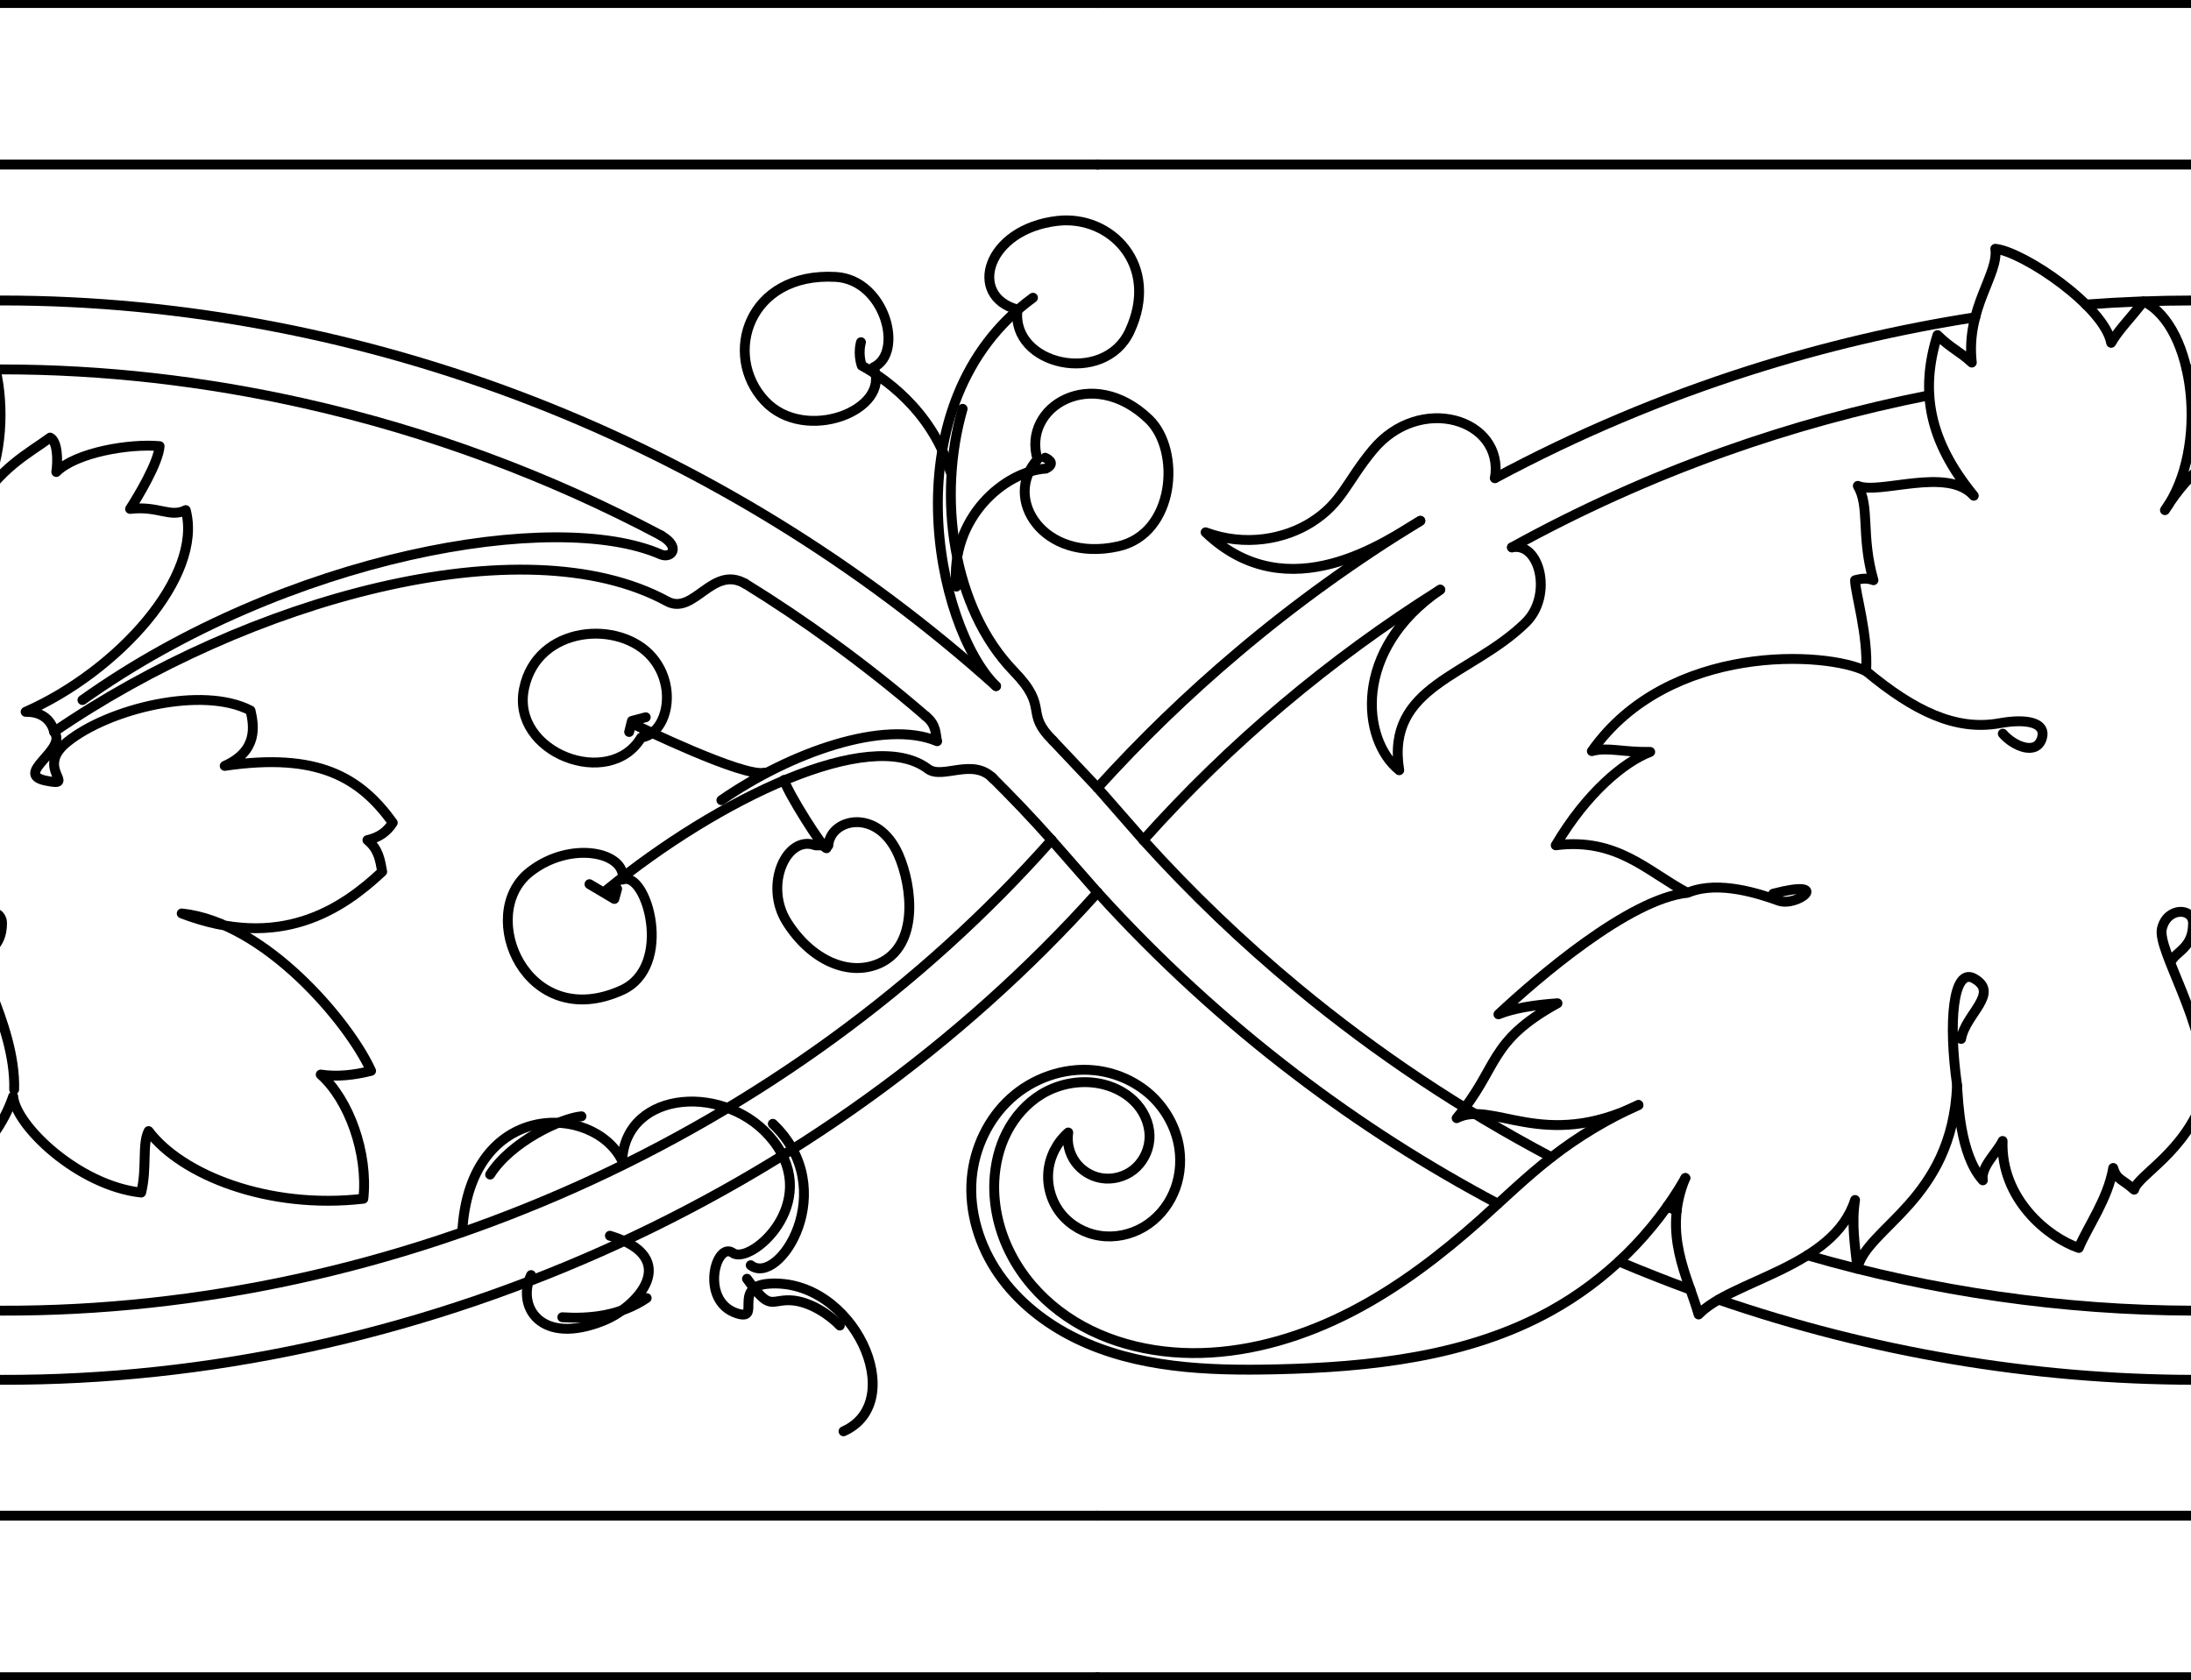 <svg xmlns="http://www.w3.org/2000/svg" xmlns:xlink="http://www.w3.org/1999/xlink" width="209" height="160.283" viewBox="0 0 55.497 42.408"><use xlink:href="#a" transform="translate(-55.497)"/><g id="a" fill="none" stroke="#000" stroke-width=".25" stroke-linecap="round" stroke-linejoin="round"><path d="M28.96 21.204c1.21 1.34 2.517 2.592 3.908 3.743 1.988 1.646 4.146 3.086 6.43 4.29m2.93 1.252l.245.098m3.31 1.133c3.168.92 6.466 1.394 9.765 1.403 10.01.028 19.948-4.427 26.586-11.92"/><path d="M27.8 22.528c1.528 1.687 3.213 3.234 5.025 4.613 1.612 1.23 3.325 2.325 5.116 3.274m3.067 1.462c.33.14.664.276 1 .407.27.106.54.208.81.307m.717.254c3.857 1.33 7.934 2.02 12.014 2.03 10.428.027 20.785-4.58 27.748-12.344M83.296 19.877l-1.13-1.195m-1.44-1.38C77.295 14.22 73.3 11.763 69 10.09c-4.28-1.665-8.862-2.555-13.452-2.555-.904 0-1.808.035-2.71.103m-2.804.322c-1.933.3-3.842.75-5.706 1.343-2.232.71-4.398 1.626-6.462 2.733m-1.89 1.082c-1.623.988-3.17 2.1-4.62 3.327-1.262 1.064-2.45 2.213-3.557 3.436"/><path d="M82.134 21.204c-.242-.272-.49-.54-.74-.805-.257-.27-.52-.537-.784-.8m-1.665-1.536c-.758-.654-1.543-1.276-2.353-1.865-.722-.526-1.464-1.024-2.224-1.493m-2.118-1.214c-2.846-1.51-5.893-2.64-9.036-3.347-2.514-.566-5.09-.863-7.666-.863h-.158m-6.52.655c-1.765.347-3.504.826-5.198 1.43-1.853.66-3.653 1.472-5.375 2.422m-1.817 1.072c-1.393.874-2.725 1.847-3.982 2.907-1.257 1.06-2.44 2.208-3.536 3.434M28.962 21.204L27.8 19.878M26.637 21.204l1.162 1.324M37.866 12.033c.245-1.494-1.904-2.16-3.1-.704-.663.803-.772 1.33-1.543 1.82-.67.427-1.682.632-2.686.258 2.102 2.01 4.61.2 5.44-.293"/><path d="M38.297 13.79c.704-.15 1.048 1.222.345 1.907-1.393 1.36-3.55 1.588-3.2 3.737-.958-.77-1.184-3.055 1.038-4.572M27.8 0h55.496M27.8 4.092h55.496M27.8 38.316h55.496M27.8 42.408h55.496M74.368 14.707c-.828-.48-1.296.816-1.973.448-3.65-1.985-10.612-.063-15.526 3.304"/><path d="M72.25 13.493c.506.296.248.59-.02.473-2.658-1.162-9.457 0-14.645 3.69M80.663 19.654c-.517-.557-1.292.025-1.662-.254-1.46-1.1-5.327.768-8.128 3.06"/><path d="M78.945 18.064c.286.225.243.472.29.635-1.332-.56-3.714.28-5.466 1.494M75.357 19.68c.094.327.98 1.73 1.075 1.73M74.867 19.494c-.514.14-3.247-1.192-3.247-1.192M71.853 18.092l-.35.093-.07.28M70.428 22.32l.63.374.07-.257"/><path d="M71.27 22.203c.607-.233 1.308 2.202-.024 2.803-2.413 1.09-3.69-1.915-2.336-2.99 1.03-.816 2.453-.514 2.36.187zM76.478 21.34c.047-.68 1.243-.973 1.776.232.358.813.52 2.313-.49 2.757-.774.338-1.728-.085-2.337-1.052-.59-.94 0-2.22.724-1.94zM71.737 18.606c.654-.094.934-1.26.28-2.032-.815-.96-2.917-.817-3.247.794-.334 1.63 2.172 2.57 2.967 1.238zM80.727 17.303c-1.526-1.49-2.714-7.17.935-9.838"/><path d="M82.167 18.682c-.738-.726-.076-.81-.984-1.747-1.575-1.626-1.942-4.437-1.303-6.656"/><path d="M79.72 14.783c-.168-1.74 1.23-2.926 2.27-2.99.297-.148-.02-.275-.02-.275M79.573 11.878c-.488-1.61-1.78-2.438-2.248-2.692-.106-.318-.02-.594-.02-.594"/><path d="M77.622 9.228c.785-.36.298-2.218-.954-2.29-2.226-.127-2.873 1.986-1.802 3.138 1.02 1.098 3.223.233 2.756-.848zM81.778 11.56c-.403-1.335 1.382-2.4 2.82-1.017.817.785.67 2.903-.785 3.222-1.906.418-2.926-1.23-2.035-2.205zM81.27 7.765c-1.273-.34-.79-2.044 1.017-2.247 1.347-.152 2.604 1.123 1.823 2.8-.645 1.383-3.01.868-2.84-.553zM70.945 31.225c1.838.56.703 1.802-.156 2.15-1.62.653-2.213-.375-1.84-1.153"/><path d="M67.206 31.13c.18-3.36 3.334-3.264 4.05-1.806.09-1.82 2.69-1.976 3.832-.498 1.227 1.587-.592 3.146-1.028 2.835-.436-.31-.84 1.216.093 1.527.66.22-.124-.677.81-.747 2.154-.163 3.583 2.99 1.9 3.738"/><path d="M74.418 32.315c.592.826.576.53 1.09.545.514.016 1.044.405 1.262.64M74.512 31.972c.716.56 2.305-1.93.56-3.582M67.912 29.676c.528-.837 1.806-1.432 2.313-1.476M69.74 33.29c.66.043 1.454-.023 2.137-.486M42.69 29.764c-.806 1.41-2.005 2.59-3.425 3.373-2.1 1.158-4.574 1.42-6.972 1.473-1.717.038-3.496-.033-5.04-.786-.77-.376-1.468-.924-1.957-1.63-.488-.706-.758-1.575-.682-2.43.068-.762.417-1.502.984-2.016.567-.515 1.35-.79 2.113-.715.525.052 1.033.27 1.424.62.39.353.66.842.736 1.362.055.382.007.78-.15 1.133-.155.353-.42.66-.752.856-.332.196-.732.28-1.113.22-.382-.057-.742-.258-.983-.56-.237-.296-.354-.686-.32-1.064.034-.38.22-.74.505-.99-.04.26.027.533.18.746.153.213.392.363.65.408.286.05.59-.028.82-.207.228-.18.376-.455.404-.744.033-.33-.092-.666-.31-.916-.215-.25-.52-.42-.84-.502-.534-.137-1.12-.037-1.59.25-.37.228-.668.567-.867.953-.2.387-.3.82-.32 1.254-.026.636.127 1.274.42 1.84.29.564.718 1.056 1.224 1.44 1.012.77 2.316 1.095 3.587 1.064 1.335-.033 2.643-.44 3.828-1.053 1.185-.614 2.253-1.433 3.25-2.32.597-.535 1.173-1.096 1.806-1.587.677-.527 1.42-.972 2.202-1.322"/><path d="M41.5 27.914c-2.422 1.182-3.683-.133-4.604.333 1.084-1.294.776-1.93 2.554-2.91-.573.04-1.122.127-1.495.28.965-.903 3.314-2.933 4.787-3.078-1.017-.54-1.778-1.402-3.336-1.204.787-1.335 1.74-2.116 2.393-2.365-.707.012-1.07-.13-1.478-.02 1.95-2.764 5.98-2.522 6.947-2.024.058-.914-.28-1.994-.28-2.305.123-.03.28-.072.466 0-.323-1.127-.084-1.862-.396-2.39.552.23 2.276-.497 2.937.25-1.122-1.37-1.373-2.624-.92-4.07.343.34.572.417.87.697-.155-1.39.688-2.23.595-2.883.717.078 2.757 1.457 2.935 2.383.187-.33.495-.626.818-1.05 1.317.623 1.67 3.733.544 5.288.684-1.098 1.345-1.41 1.93-1.838.187.094.202.565.156.872.5-.5 1.864-.725 2.617-.655-.03.42-.544 1.274-.748 1.59.724-.083 1.014.23 1.41.03.446 1.68-1.714 4.076-4.056 5.11.64-.01.72.504.72.504.36.45-1.04 1.067-.213 1.238.838.174-.294-.297.542-.975 1.046-.848 3.436-1.435 4.648-.8.088.384.198 1.02-.654 1.402 2.362-.347 3.427.29 4.257 1.44-.148.23-.346.373-.642.44.28.228.32.496.374.8-1.03.964-2.59 2.008-5.078 1.058 2.087.218 4.216 2.715 4.797 3.987-.422.106-.854.158-1.276.094.714.636 1.204 1.988 1.08 3.145-2.41.28-4.613-.61-5.44-1.713-.17.336-.034.925-.188 1.557-1.598-.176-3.185-1.704-3.242-2.437-.49 1.433-1.68 1.99-1.774 2.364-.31-.28-.436-.24-.53-.55-.133.786-.65 1.49-.872 2.026-.778-.266-1.98-1.242-1.93-2.71-.126.28-.562.654-.5.997-.59-.654-.622-2.025-.654-2.4-.118 2.918-2.313 3.598-2.523 4.64-.06-.59-.155-1.12-.06-1.742-.542 1.714-3.12 2.023-3.963 2.9-.27-.952-.922-2.04-.337-3.456"/><path d="M47.27 16.926c1.213 1.01 2.27 1.516 3.372 1.318.736-.133 1.19 0 1.08.374-.136.462-.728.2-.992-.11M49.574 27.424c-.232-1.625-.1-2.968.407-2.726.706.374-.197.903-.307 1.542M55.856 27.52c.044-1.677-1.227-3.527-1.095-4.078.133-.55.788-.528.788-.132 0 .617-.412.705-.545.947M42.8 22.517c.75-.286 1.762.044 2.247.22.484.177 1.388-.572-.132-.176"/></g></svg>